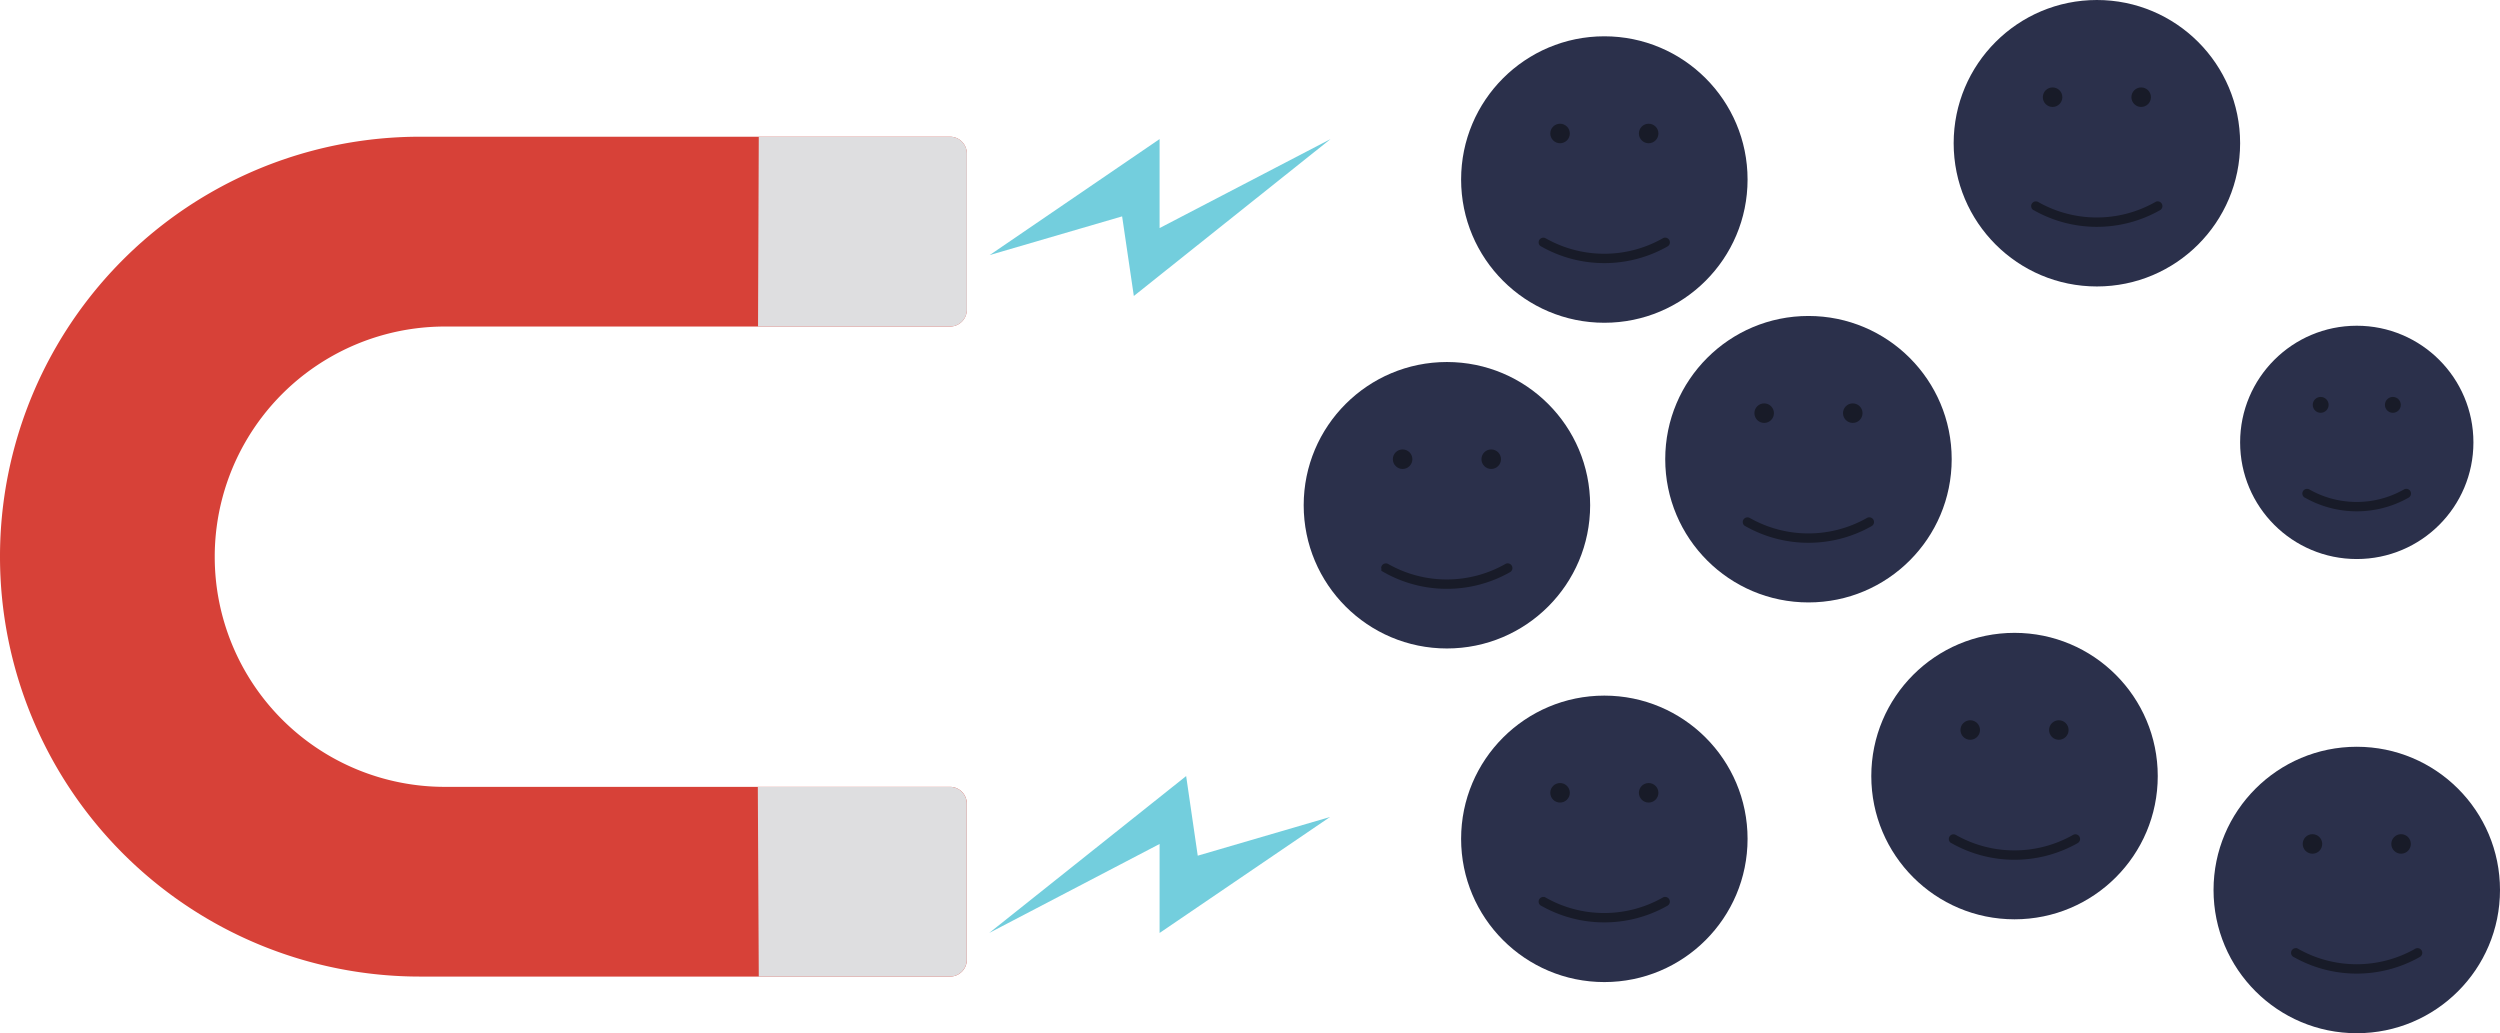<svg
  xmlns="http://www.w3.org/2000/svg" viewBox="0 0 1067.51 441.19">
  <defs>
    <style>.img-growth-1{fill:#d74138;}.img-growth-2{fill:#dedee0;}.img-growth-3{fill:#73cedd;}.img-growth-4{fill:#2b304b;}.img-growth-5{fill:#181b28;}</style>
  </defs>
  <title>Zasób 3</title>
  <g id="Warstwa_2" data-name="Warstwa 2">
    <g id="Warstwa_3" data-name="Warstwa 3">
      <path class="img-growth-1" d="M179.34,417H405.66a7.18,7.18,0,0,0,7.18-7.18V343.17a7.18,7.18,0,0,0-7.18-7.18H189.91a98.22,98.22,0,0,1-98.22-98.22v0A98.32,98.32,0,0,1,190,139.43H405.66a7.18,7.18,0,0,0,7.18-7.18V65.56a7.18,7.18,0,0,0-7.18-7.18H179.3A179.3,179.3,0,0,0,0,237.69H0A179.34,179.34,0,0,0,179.34,417Z"/>
      <path class="img-growth-2" d="M323.68,139.43h82a7.18,7.18,0,0,0,7.18-7.18V65.56a7.18,7.18,0,0,0-7.18-7.18H324Z"/>
      <path class="img-growth-2" d="M324,417h81.64a7.18,7.18,0,0,0,7.18-7.18V343.17a7.18,7.18,0,0,0-7.18-7.18H323.59Z"/>
      <polygon class="img-growth-3" points="422.61 108.91 495.15 59.38 495.15 97.39 568.15 59.38 484.15 126.39 479.15 92.39 422.61 108.91"/>
      <polygon class="img-growth-3" points="567.92 348.86 495.15 398.38 495.15 360.38 422.38 398.38 506.49 331.38 511.44 365.38 567.92 348.86"/>
      <circle class="img-growth-4" cx="685.06" cy="76.66" r="61.16"/>
      <circle class="img-growth-5" cx="666.15" cy="57" r="4.17"/>
      <circle class="img-growth-5" cx="703.98" cy="57" r="4.17"/>
      <path class="img-growth-5" d="M657.65,104.91h0l.19.19.24.13a54.65,54.65,0,0,0,53.7.15l.26-.15a2,2,0,0,0-2-3.49l-.26.15a50.65,50.65,0,0,1-49.77-.14l-1,1.74,1.41-1.41h0a2,2,0,1,0-2.83,2.83Z"/>
      <circle class="img-growth-4" cx="772.22" cy="196.08" r="61.16"/>
      <circle class="img-growth-5" cx="753.31" cy="176.42" r="4.17"/>
      <circle class="img-growth-5" cx="791.14" cy="176.42" r="4.17"/>
      <path class="img-growth-5" d="M744.81,224.33h0l.19.19.24.13a54.65,54.65,0,0,0,53.7.15l.26-.15a2,2,0,0,0-2-3.49l-.26.15a50.65,50.65,0,0,1-49.77-.14l-1,1.74,1.41-1.41h0a2,2,0,1,0-2.83,2.83Z"/>
      <circle class="img-growth-4" cx="685.06" cy="358.19" r="61.16"/>
      <circle class="img-growth-5" cx="666.15" cy="338.53" r="4.17"/>
      <circle class="img-growth-5" cx="703.98" cy="338.53" r="4.17"/>
      <path class="img-growth-5" d="M659.06,387h0v-2l-1,1.74a54.65,54.65,0,0,0,53.7.15l.26-.15a2,2,0,0,0-2-3.49l-.26.15a50.65,50.65,0,0,1-49.77-.14l-.46-.26h-.53a2,2,0,0,0,0,4Z"/>
      <circle class="img-growth-4" cx="860.21" cy="331.39" r="61.16"/>
      <circle class="img-growth-5" cx="841.3" cy="311.72" r="4.17"/>
      <circle class="img-growth-5" cx="879.13" cy="311.72" r="4.17"/>
      <path class="img-growth-5" d="M833.23,360a54.65,54.65,0,0,0,53.7.15l.26-.15a2,2,0,0,0-2-3.49l-.26.15a50.65,50.65,0,0,1-49.77-.14,2,2,0,0,0-2,3.48Z"/>
      <circle class="img-growth-4" cx="895.38" cy="61.16" r="61.16"/>
      <circle class="img-growth-5" cx="876.46" cy="41.5" r="4.17"/>
      <circle class="img-growth-5" cx="914.29" cy="41.5" r="4.17"/>
      <path class="img-growth-5" d="M868.39,89.74a54.65,54.65,0,0,0,53.7.15l.26-.15a2,2,0,1,0-2-3.49l-.26.15a50.65,50.65,0,0,1-49.77-.14,2,2,0,0,0-2,3.48Z"/>
      <circle class="img-growth-4" cx="1006.35" cy="188.9" r="49.81"/>
      <circle class="img-growth-5" cx="990.94" cy="172.88" r="3.39"/>
      <circle class="img-growth-5" cx="1021.76" cy="172.88" r="3.39"/>
      <path class="img-growth-5" d="M984.19,212.49a44.88,44.88,0,0,0,44.1.12l.21-.12a2,2,0,1,0-2-3.49l-.21.12a40.88,40.88,0,0,1-40.17-.11,2,2,0,0,0-2,3.48Z"/>
      <circle class="img-growth-4" cx="1006.35" cy="380.03" r="61.16"/>
      <circle class="img-growth-5" cx="987.43" cy="360.37" r="4.17"/>
      <circle class="img-growth-5" cx="1025.27" cy="360.37" r="4.17"/>
      <path class="img-growth-5" d="M980.35,408.87h0v-2l-1,1.74a54.65,54.65,0,0,0,53.7.15l.26-.15a2,2,0,1,0-2-3.49l-.26.15a50.65,50.65,0,0,1-49.77-.14l-.46-.26h-.53a2,2,0,0,0,0,4Z"/>
      <circle class="img-growth-4" cx="617.84" cy="215.74" r="61.16"/>
      <circle class="img-growth-5" cx="598.92" cy="196.08" r="4.17"/>
      <circle class="img-growth-5" cx="636.76" cy="196.08" r="4.17"/>
      <path class="img-growth-5" d="M589.84,242.58h0v1.16l1,.57a54.65,54.65,0,0,0,53.7.15l.26-.15a2,2,0,0,0-2-3.49l-.26.15a50.65,50.65,0,0,1-49.77-.14l-1,1.74h2a2,2,0,0,0-4,0Z"/>
    </g>
  </g>
</svg>
